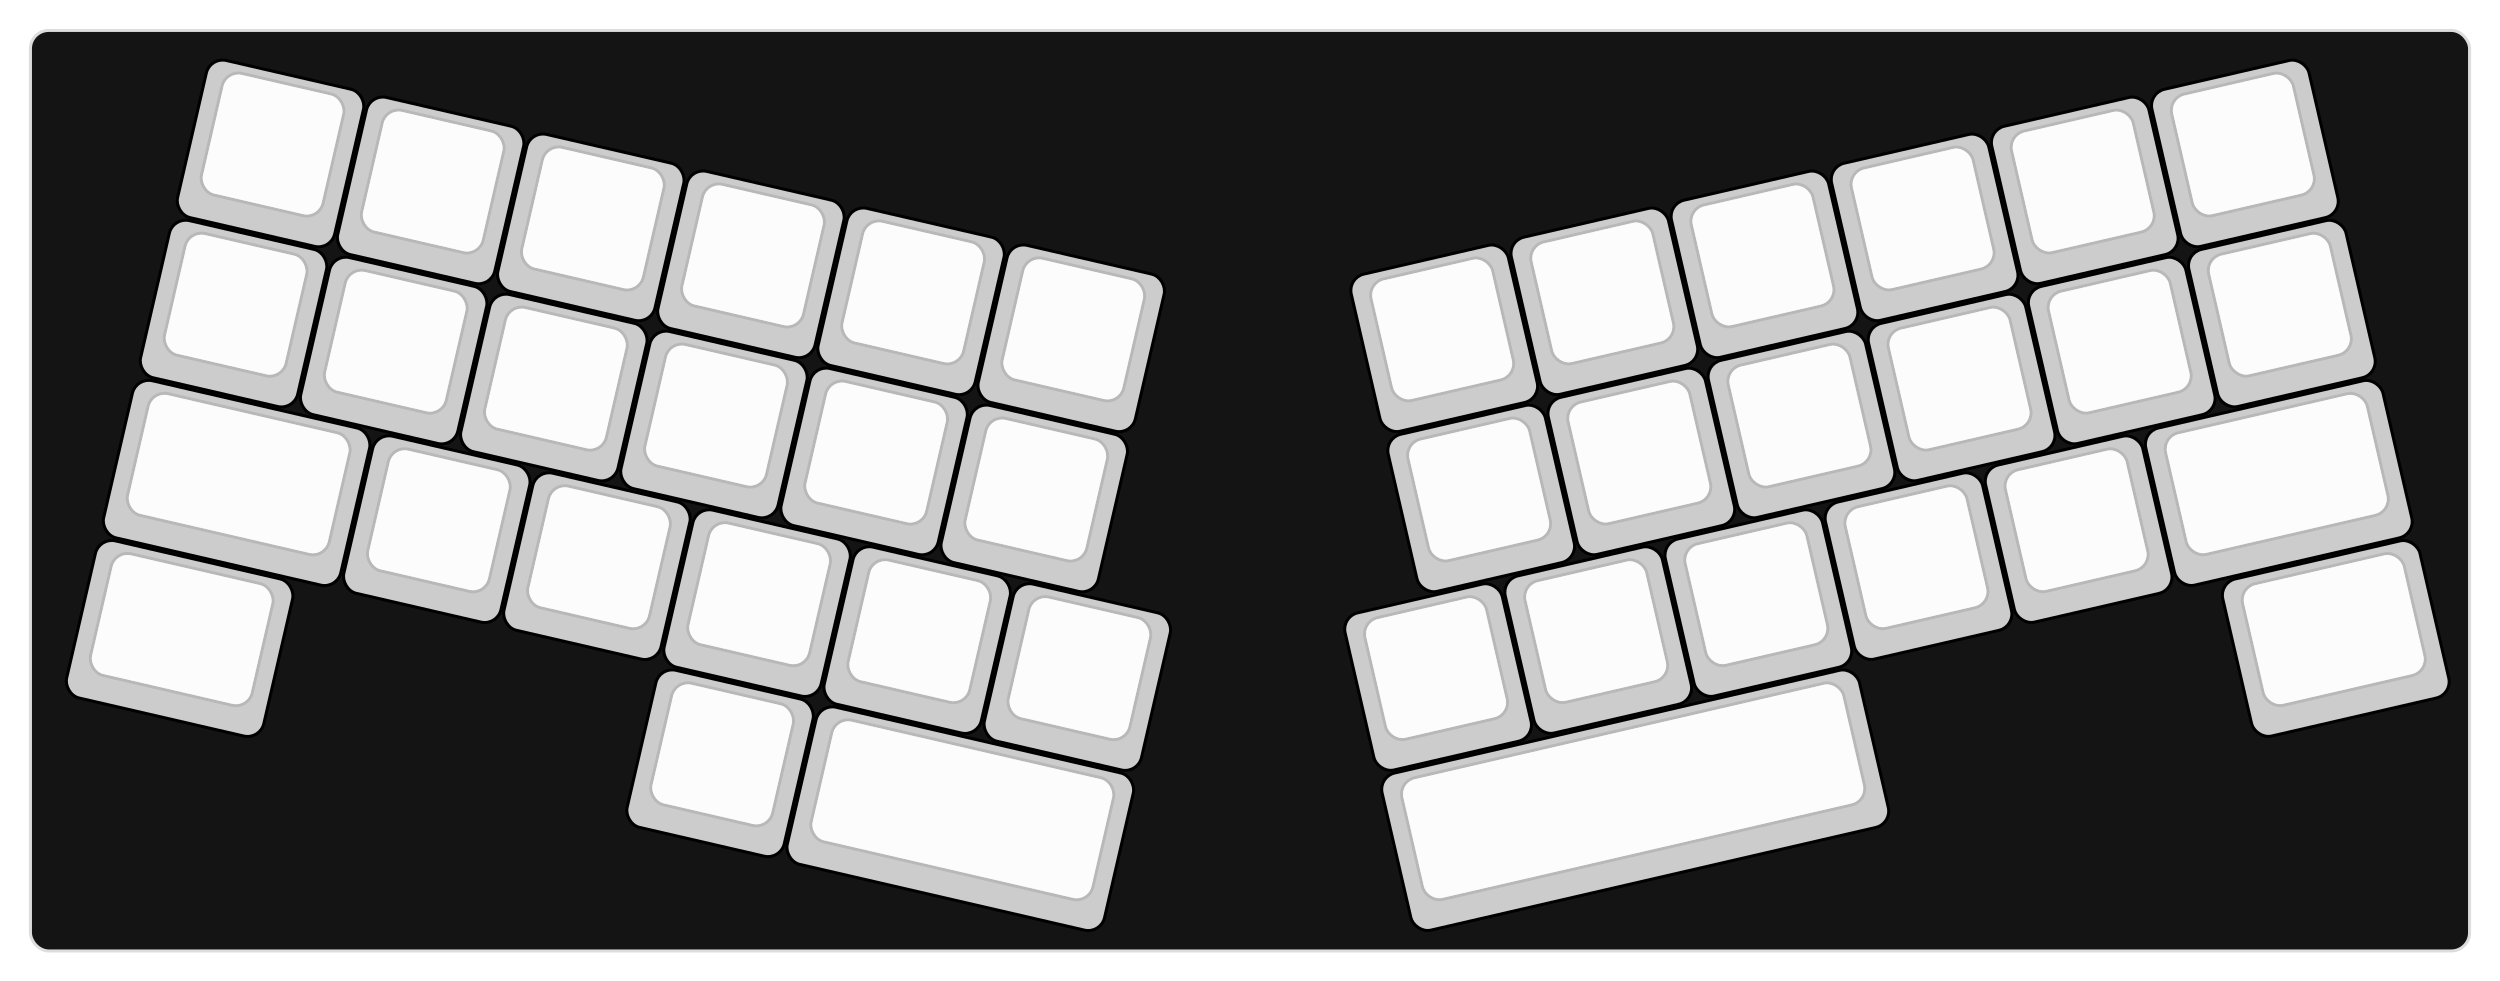 
  <svg width='821.435px'
       height='322.459px'
       viewBox='0 0 821.435 322.459'
       xmlns='http://www.w3.org/2000/svg'
       xmlns:xlink="http://www.w3.org/1999/xlink">

    <style type='text/css'>
    .keycap .border { stroke: black; stroke-width: 2; }
    .keycap .inner.border { stroke: rgba(0,0,0,.1); }
    </style>
    <defs>
      <linearGradient id="DCS">
        <stop offset="0%" stop-color="black" stop-opacity="0"/>
        <stop offset="40%" stop-color="black" stop-opacity="0.1"/>
        <stop offset="60%" stop-color="black" stop-opacity="0.1"/>
        <stop offset="100%" stop-color="black" stop-opacity="0"/>
      </linearGradient>
      <linearGradient id="SPACE" x1="0%" x2="0%" y1="0%" y2="100%">
        <stop offset="0%" stop-color="black" stop-opacity="0.1"/>
        <stop offset="20%" stop-color="black" stop-opacity="0.0"/>
        <stop offset="40%" stop-color="black" stop-opacity="0.0"/>
        <stop offset="100%" stop-color="black" stop-opacity="0.1"/>
      </linearGradient>
      <radialGradient id="DSA">
        <stop offset="0%" stop-color="black" stop-opacity="0.1"/>
        <stop offset="10%" stop-color="black" stop-opacity="0.1"/>
        <stop offset="100%" stop-color="black" stop-opacity="0"/>
      </radialGradient>
      <radialGradient id="SA" xlink:href="#DSA" />
    </defs>

    <g transform='translate(10,10)'>
      <rect width="801.435" height="302.459"
            stroke="#ddd" stroke-width="1" fill="#141414" rx="6"/>
      <g transform='translate(5,5)'>
        
  <g class='  keycap'
  
     transform="rotate(13 40.5 0)"
  >

  
    <!-- Outer Border -->
    <rect x="55" y="1"
          width="52" height="52"
          rx="5" fill="#cccccc" class="outer border"/>
    
    <!-- Outer Fill -->
    <rect x="55" y="1"
          width="52" height="52"
          rx="5" fill="#cccccc"/>
    

    
      <!-- Inner Border -->
      <rect x="61" y="4"
            width="40" height="40"
            rx="5" fill="#fcfcfc" class="inner border"/>
      
      <!-- Inner Fill -->
      <rect x="61" y="4"
            width="40" height="40"
            rx="5" fill="#fcfcfc"/>
      
      

     
   
  </g>

  <g class='  keycap'
  
     transform="rotate(13 40.5 0)"
  >

  
    <!-- Outer Border -->
    <rect x="109" y="1"
          width="52" height="52"
          rx="5" fill="#cccccc" class="outer border"/>
    
    <!-- Outer Fill -->
    <rect x="109" y="1"
          width="52" height="52"
          rx="5" fill="#cccccc"/>
    

    
      <!-- Inner Border -->
      <rect x="115" y="4"
            width="40" height="40"
            rx="5" fill="#fcfcfc" class="inner border"/>
      
      <!-- Inner Fill -->
      <rect x="115" y="4"
            width="40" height="40"
            rx="5" fill="#fcfcfc"/>
      
      

     
   
  </g>

  <g class='  keycap'
  
     transform="rotate(13 40.5 0)"
  >

  
    <!-- Outer Border -->
    <rect x="163" y="1"
          width="52" height="52"
          rx="5" fill="#cccccc" class="outer border"/>
    
    <!-- Outer Fill -->
    <rect x="163" y="1"
          width="52" height="52"
          rx="5" fill="#cccccc"/>
    

    
      <!-- Inner Border -->
      <rect x="169" y="4"
            width="40" height="40"
            rx="5" fill="#fcfcfc" class="inner border"/>
      
      <!-- Inner Fill -->
      <rect x="169" y="4"
            width="40" height="40"
            rx="5" fill="#fcfcfc"/>
      
      

     
   
  </g>

  <g class='  keycap'
  
     transform="rotate(13 40.5 0)"
  >

  
    <!-- Outer Border -->
    <rect x="217" y="1"
          width="52" height="52"
          rx="5" fill="#cccccc" class="outer border"/>
    
    <!-- Outer Fill -->
    <rect x="217" y="1"
          width="52" height="52"
          rx="5" fill="#cccccc"/>
    

    
      <!-- Inner Border -->
      <rect x="223" y="4"
            width="40" height="40"
            rx="5" fill="#fcfcfc" class="inner border"/>
      
      <!-- Inner Fill -->
      <rect x="223" y="4"
            width="40" height="40"
            rx="5" fill="#fcfcfc"/>
      
      

     
   
  </g>

  <g class='  keycap'
  
     transform="rotate(13 40.5 0)"
  >

  
    <!-- Outer Border -->
    <rect x="271" y="1"
          width="52" height="52"
          rx="5" fill="#cccccc" class="outer border"/>
    
    <!-- Outer Fill -->
    <rect x="271" y="1"
          width="52" height="52"
          rx="5" fill="#cccccc"/>
    

    
      <!-- Inner Border -->
      <rect x="277" y="4"
            width="40" height="40"
            rx="5" fill="#fcfcfc" class="inner border"/>
      
      <!-- Inner Fill -->
      <rect x="277" y="4"
            width="40" height="40"
            rx="5" fill="#fcfcfc"/>
      
      

     
   
  </g>

  <g class='  keycap'
  
     transform="rotate(13 40.5 0)"
  >

  
    <!-- Outer Border -->
    <rect x="325" y="1"
          width="52" height="52"
          rx="5" fill="#cccccc" class="outer border"/>
    
    <!-- Outer Fill -->
    <rect x="325" y="1"
          width="52" height="52"
          rx="5" fill="#cccccc"/>
    

    
      <!-- Inner Border -->
      <rect x="331" y="4"
            width="40" height="40"
            rx="5" fill="#fcfcfc" class="inner border"/>
      
      <!-- Inner Fill -->
      <rect x="331" y="4"
            width="40" height="40"
            rx="5" fill="#fcfcfc"/>
      
      

     
   
  </g>

  <g class='  keycap'
  
     transform="rotate(13 40.5 0)"
  >

  
    <!-- Outer Border -->
    <rect x="55" y="55"
          width="52" height="52"
          rx="5" fill="#cccccc" class="outer border"/>
    
    <!-- Outer Fill -->
    <rect x="55" y="55"
          width="52" height="52"
          rx="5" fill="#cccccc"/>
    

    
      <!-- Inner Border -->
      <rect x="61" y="58"
            width="40" height="40"
            rx="5" fill="#fcfcfc" class="inner border"/>
      
      <!-- Inner Fill -->
      <rect x="61" y="58"
            width="40" height="40"
            rx="5" fill="#fcfcfc"/>
      
      

     
   
  </g>

  <g class='  keycap'
  
     transform="rotate(13 40.5 0)"
  >

  
    <!-- Outer Border -->
    <rect x="109" y="55"
          width="52" height="52"
          rx="5" fill="#cccccc" class="outer border"/>
    
    <!-- Outer Fill -->
    <rect x="109" y="55"
          width="52" height="52"
          rx="5" fill="#cccccc"/>
    

    
      <!-- Inner Border -->
      <rect x="115" y="58"
            width="40" height="40"
            rx="5" fill="#fcfcfc" class="inner border"/>
      
      <!-- Inner Fill -->
      <rect x="115" y="58"
            width="40" height="40"
            rx="5" fill="#fcfcfc"/>
      
      

     
   
  </g>

  <g class='  keycap'
  
     transform="rotate(13 40.5 0)"
  >

  
    <!-- Outer Border -->
    <rect x="163" y="55"
          width="52" height="52"
          rx="5" fill="#cccccc" class="outer border"/>
    
    <!-- Outer Fill -->
    <rect x="163" y="55"
          width="52" height="52"
          rx="5" fill="#cccccc"/>
    

    
      <!-- Inner Border -->
      <rect x="169" y="58"
            width="40" height="40"
            rx="5" fill="#fcfcfc" class="inner border"/>
      
      <!-- Inner Fill -->
      <rect x="169" y="58"
            width="40" height="40"
            rx="5" fill="#fcfcfc"/>
      
      

     
   
  </g>

  <g class='  keycap'
  
     transform="rotate(13 40.5 0)"
  >

  
    <!-- Outer Border -->
    <rect x="217" y="55"
          width="52" height="52"
          rx="5" fill="#cccccc" class="outer border"/>
    
    <!-- Outer Fill -->
    <rect x="217" y="55"
          width="52" height="52"
          rx="5" fill="#cccccc"/>
    

    
      <!-- Inner Border -->
      <rect x="223" y="58"
            width="40" height="40"
            rx="5" fill="#fcfcfc" class="inner border"/>
      
      <!-- Inner Fill -->
      <rect x="223" y="58"
            width="40" height="40"
            rx="5" fill="#fcfcfc"/>
      
      

     
   
  </g>

  <g class='  keycap'
  
     transform="rotate(13 40.5 0)"
  >

  
    <!-- Outer Border -->
    <rect x="271" y="55"
          width="52" height="52"
          rx="5" fill="#cccccc" class="outer border"/>
    
    <!-- Outer Fill -->
    <rect x="271" y="55"
          width="52" height="52"
          rx="5" fill="#cccccc"/>
    

    
      <!-- Inner Border -->
      <rect x="277" y="58"
            width="40" height="40"
            rx="5" fill="#fcfcfc" class="inner border"/>
      
      <!-- Inner Fill -->
      <rect x="277" y="58"
            width="40" height="40"
            rx="5" fill="#fcfcfc"/>
      
      

     
   
  </g>

  <g class='  keycap'
  
     transform="rotate(13 40.5 0)"
  >

  
    <!-- Outer Border -->
    <rect x="325" y="55"
          width="52" height="52"
          rx="5" fill="#cccccc" class="outer border"/>
    
    <!-- Outer Fill -->
    <rect x="325" y="55"
          width="52" height="52"
          rx="5" fill="#cccccc"/>
    

    
      <!-- Inner Border -->
      <rect x="331" y="58"
            width="40" height="40"
            rx="5" fill="#fcfcfc" class="inner border"/>
      
      <!-- Inner Fill -->
      <rect x="331" y="58"
            width="40" height="40"
            rx="5" fill="#fcfcfc"/>
      
      

     
   
  </g>

  <g class='  keycap'
  
     transform="rotate(13 40.5 0)"
  >

  
    <!-- Outer Border -->
    <rect x="55" y="109"
          width="79" height="52"
          rx="5" fill="#cccccc" class="outer border"/>
    
    <!-- Outer Fill -->
    <rect x="55" y="109"
          width="79" height="52"
          rx="5" fill="#cccccc"/>
    

    
      <!-- Inner Border -->
      <rect x="61" y="112"
            width="67" height="40"
            rx="5" fill="#fcfcfc" class="inner border"/>
      
      <!-- Inner Fill -->
      <rect x="61" y="112"
            width="67" height="40"
            rx="5" fill="#fcfcfc"/>
      
      

     
   
  </g>

  <g class='  keycap'
  
     transform="rotate(13 40.5 0)"
  >

  
    <!-- Outer Border -->
    <rect x="136" y="109"
          width="52" height="52"
          rx="5" fill="#cccccc" class="outer border"/>
    
    <!-- Outer Fill -->
    <rect x="136" y="109"
          width="52" height="52"
          rx="5" fill="#cccccc"/>
    

    
      <!-- Inner Border -->
      <rect x="142" y="112"
            width="40" height="40"
            rx="5" fill="#fcfcfc" class="inner border"/>
      
      <!-- Inner Fill -->
      <rect x="142" y="112"
            width="40" height="40"
            rx="5" fill="#fcfcfc"/>
      
      

     
   
  </g>

  <g class='  keycap'
  
     transform="rotate(13 40.5 0)"
  >

  
    <!-- Outer Border -->
    <rect x="190" y="109"
          width="52" height="52"
          rx="5" fill="#cccccc" class="outer border"/>
    
    <!-- Outer Fill -->
    <rect x="190" y="109"
          width="52" height="52"
          rx="5" fill="#cccccc"/>
    

    
      <!-- Inner Border -->
      <rect x="196" y="112"
            width="40" height="40"
            rx="5" fill="#fcfcfc" class="inner border"/>
      
      <!-- Inner Fill -->
      <rect x="196" y="112"
            width="40" height="40"
            rx="5" fill="#fcfcfc"/>
      
      

     
   
  </g>

  <g class='  keycap'
  
     transform="rotate(13 40.5 0)"
  >

  
    <!-- Outer Border -->
    <rect x="244" y="109"
          width="52" height="52"
          rx="5" fill="#cccccc" class="outer border"/>
    
    <!-- Outer Fill -->
    <rect x="244" y="109"
          width="52" height="52"
          rx="5" fill="#cccccc"/>
    

    
      <!-- Inner Border -->
      <rect x="250" y="112"
            width="40" height="40"
            rx="5" fill="#fcfcfc" class="inner border"/>
      
      <!-- Inner Fill -->
      <rect x="250" y="112"
            width="40" height="40"
            rx="5" fill="#fcfcfc"/>
      
      

     
   
  </g>

  <g class='  keycap'
  
     transform="rotate(13 40.5 0)"
  >

  
    <!-- Outer Border -->
    <rect x="298" y="109"
          width="52" height="52"
          rx="5" fill="#cccccc" class="outer border"/>
    
    <!-- Outer Fill -->
    <rect x="298" y="109"
          width="52" height="52"
          rx="5" fill="#cccccc"/>
    

    
      <!-- Inner Border -->
      <rect x="304" y="112"
            width="40" height="40"
            rx="5" fill="#fcfcfc" class="inner border"/>
      
      <!-- Inner Fill -->
      <rect x="304" y="112"
            width="40" height="40"
            rx="5" fill="#fcfcfc"/>
      
      

     
   
  </g>

  <g class='  keycap'
  
     transform="rotate(13 40.5 0)"
  >

  
    <!-- Outer Border -->
    <rect x="352" y="109"
          width="52" height="52"
          rx="5" fill="#cccccc" class="outer border"/>
    
    <!-- Outer Fill -->
    <rect x="352" y="109"
          width="52" height="52"
          rx="5" fill="#cccccc"/>
    

    
      <!-- Inner Border -->
      <rect x="358" y="112"
            width="40" height="40"
            rx="5" fill="#fcfcfc" class="inner border"/>
      
      <!-- Inner Fill -->
      <rect x="358" y="112"
            width="40" height="40"
            rx="5" fill="#fcfcfc"/>
      
      

     
   
  </g>

  <g class='  keycap'
  
     transform="rotate(13 40.5 0)"
  >

  
    <!-- Outer Border -->
    <rect x="55" y="163"
          width="65.5" height="52"
          rx="5" fill="#cccccc" class="outer border"/>
    
    <!-- Outer Fill -->
    <rect x="55" y="163"
          width="65.5" height="52"
          rx="5" fill="#cccccc"/>
    

    
      <!-- Inner Border -->
      <rect x="61" y="166"
            width="53.5" height="40"
            rx="5" fill="#fcfcfc" class="inner border"/>
      
      <!-- Inner Fill -->
      <rect x="61" y="166"
            width="53.5" height="40"
            rx="5" fill="#fcfcfc"/>
      
      

     
   
  </g>

  <g class='  keycap'
  
     transform="rotate(13 40.5 0)"
  >

  
    <!-- Outer Border -->
    <rect x="244" y="163"
          width="52" height="52"
          rx="5" fill="#cccccc" class="outer border"/>
    
    <!-- Outer Fill -->
    <rect x="244" y="163"
          width="52" height="52"
          rx="5" fill="#cccccc"/>
    

    
      <!-- Inner Border -->
      <rect x="250" y="166"
            width="40" height="40"
            rx="5" fill="#fcfcfc" class="inner border"/>
      
      <!-- Inner Fill -->
      <rect x="250" y="166"
            width="40" height="40"
            rx="5" fill="#fcfcfc"/>
      
      

     
   
  </g>

  <g class='  keycap'
  
     transform="rotate(13 40.5 0)"
  >

  
    <!-- Outer Border -->
    <rect x="298" y="163"
          width="106" height="52"
          rx="5" fill="#cccccc" class="outer border"/>
    
    <!-- Outer Fill -->
    <rect x="298" y="163"
          width="106" height="52"
          rx="5" fill="#cccccc"/>
    

    
      <!-- Inner Border -->
      <rect x="304" y="166"
            width="94" height="40"
            rx="5" fill="#fcfcfc" class="inner border"/>
      
      <!-- Inner Fill -->
      <rect x="304" y="166"
            width="94" height="40"
            rx="5" fill="#fcfcfc"/>
      
      

     
   
  </g>

  <g class='  keycap'
  
     transform="rotate(-13 756 0)"
  >

  
    <!-- Outer Border -->
    <rect x="419.5" y="1"
          width="52" height="52"
          rx="5" fill="#cccccc" class="outer border"/>
    
    <!-- Outer Fill -->
    <rect x="419.5" y="1"
          width="52" height="52"
          rx="5" fill="#cccccc"/>
    

    
      <!-- Inner Border -->
      <rect x="425.5" y="4"
            width="40" height="40"
            rx="5" fill="#fcfcfc" class="inner border"/>
      
      <!-- Inner Fill -->
      <rect x="425.5" y="4"
            width="40" height="40"
            rx="5" fill="#fcfcfc"/>
      
      

     
   
  </g>

  <g class='  keycap'
  
     transform="rotate(-13 756 0)"
  >

  
    <!-- Outer Border -->
    <rect x="473.5" y="1"
          width="52" height="52"
          rx="5" fill="#cccccc" class="outer border"/>
    
    <!-- Outer Fill -->
    <rect x="473.5" y="1"
          width="52" height="52"
          rx="5" fill="#cccccc"/>
    

    
      <!-- Inner Border -->
      <rect x="479.5" y="4"
            width="40" height="40"
            rx="5" fill="#fcfcfc" class="inner border"/>
      
      <!-- Inner Fill -->
      <rect x="479.5" y="4"
            width="40" height="40"
            rx="5" fill="#fcfcfc"/>
      
      

     
   
  </g>

  <g class='  keycap'
  
     transform="rotate(-13 756 0)"
  >

  
    <!-- Outer Border -->
    <rect x="527.5" y="1"
          width="52" height="52"
          rx="5" fill="#cccccc" class="outer border"/>
    
    <!-- Outer Fill -->
    <rect x="527.5" y="1"
          width="52" height="52"
          rx="5" fill="#cccccc"/>
    

    
      <!-- Inner Border -->
      <rect x="533.5" y="4"
            width="40" height="40"
            rx="5" fill="#fcfcfc" class="inner border"/>
      
      <!-- Inner Fill -->
      <rect x="533.5" y="4"
            width="40" height="40"
            rx="5" fill="#fcfcfc"/>
      
      

     
   
  </g>

  <g class='  keycap'
  
     transform="rotate(-13 756 0)"
  >

  
    <!-- Outer Border -->
    <rect x="581.5" y="1"
          width="52" height="52"
          rx="5" fill="#cccccc" class="outer border"/>
    
    <!-- Outer Fill -->
    <rect x="581.5" y="1"
          width="52" height="52"
          rx="5" fill="#cccccc"/>
    

    
      <!-- Inner Border -->
      <rect x="587.5" y="4"
            width="40" height="40"
            rx="5" fill="#fcfcfc" class="inner border"/>
      
      <!-- Inner Fill -->
      <rect x="587.5" y="4"
            width="40" height="40"
            rx="5" fill="#fcfcfc"/>
      
      

     
   
  </g>

  <g class='  keycap'
  
     transform="rotate(-13 756 0)"
  >

  
    <!-- Outer Border -->
    <rect x="635.5" y="1"
          width="52" height="52"
          rx="5" fill="#cccccc" class="outer border"/>
    
    <!-- Outer Fill -->
    <rect x="635.5" y="1"
          width="52" height="52"
          rx="5" fill="#cccccc"/>
    

    
      <!-- Inner Border -->
      <rect x="641.5" y="4"
            width="40" height="40"
            rx="5" fill="#fcfcfc" class="inner border"/>
      
      <!-- Inner Fill -->
      <rect x="641.5" y="4"
            width="40" height="40"
            rx="5" fill="#fcfcfc"/>
      
      

     
   
  </g>

  <g class='  keycap'
  
     transform="rotate(-13 756 0)"
  >

  
    <!-- Outer Border -->
    <rect x="689.5" y="1"
          width="52" height="52"
          rx="5" fill="#cccccc" class="outer border"/>
    
    <!-- Outer Fill -->
    <rect x="689.5" y="1"
          width="52" height="52"
          rx="5" fill="#cccccc"/>
    

    
      <!-- Inner Border -->
      <rect x="695.5" y="4"
            width="40" height="40"
            rx="5" fill="#fcfcfc" class="inner border"/>
      
      <!-- Inner Fill -->
      <rect x="695.5" y="4"
            width="40" height="40"
            rx="5" fill="#fcfcfc"/>
      
      

     
   
  </g>

  <g class='  keycap'
  
     transform="rotate(-13 756 0)"
  >

  
    <!-- Outer Border -->
    <rect x="419.5" y="55"
          width="52" height="52"
          rx="5" fill="#cccccc" class="outer border"/>
    
    <!-- Outer Fill -->
    <rect x="419.5" y="55"
          width="52" height="52"
          rx="5" fill="#cccccc"/>
    

    
      <!-- Inner Border -->
      <rect x="425.5" y="58"
            width="40" height="40"
            rx="5" fill="#fcfcfc" class="inner border"/>
      
      <!-- Inner Fill -->
      <rect x="425.5" y="58"
            width="40" height="40"
            rx="5" fill="#fcfcfc"/>
      
      

     
   
  </g>

  <g class='  keycap'
  
     transform="rotate(-13 756 0)"
  >

  
    <!-- Outer Border -->
    <rect x="473.5" y="55"
          width="52" height="52"
          rx="5" fill="#cccccc" class="outer border"/>
    
    <!-- Outer Fill -->
    <rect x="473.5" y="55"
          width="52" height="52"
          rx="5" fill="#cccccc"/>
    

    
      <!-- Inner Border -->
      <rect x="479.5" y="58"
            width="40" height="40"
            rx="5" fill="#fcfcfc" class="inner border"/>
      
      <!-- Inner Fill -->
      <rect x="479.5" y="58"
            width="40" height="40"
            rx="5" fill="#fcfcfc"/>
      
      

     
   
  </g>

  <g class='  keycap'
  
     transform="rotate(-13 756 0)"
  >

  
    <!-- Outer Border -->
    <rect x="527.5" y="55"
          width="52" height="52"
          rx="5" fill="#cccccc" class="outer border"/>
    
    <!-- Outer Fill -->
    <rect x="527.5" y="55"
          width="52" height="52"
          rx="5" fill="#cccccc"/>
    

    
      <!-- Inner Border -->
      <rect x="533.5" y="58"
            width="40" height="40"
            rx="5" fill="#fcfcfc" class="inner border"/>
      
      <!-- Inner Fill -->
      <rect x="533.5" y="58"
            width="40" height="40"
            rx="5" fill="#fcfcfc"/>
      
      

     
   
  </g>

  <g class='  keycap'
  
     transform="rotate(-13 756 0)"
  >

  
    <!-- Outer Border -->
    <rect x="581.5" y="55"
          width="52" height="52"
          rx="5" fill="#cccccc" class="outer border"/>
    
    <!-- Outer Fill -->
    <rect x="581.5" y="55"
          width="52" height="52"
          rx="5" fill="#cccccc"/>
    

    
      <!-- Inner Border -->
      <rect x="587.5" y="58"
            width="40" height="40"
            rx="5" fill="#fcfcfc" class="inner border"/>
      
      <!-- Inner Fill -->
      <rect x="587.5" y="58"
            width="40" height="40"
            rx="5" fill="#fcfcfc"/>
      
      

     
   
  </g>

  <g class='  keycap'
  
     transform="rotate(-13 756 0)"
  >

  
    <!-- Outer Border -->
    <rect x="635.5" y="55"
          width="52" height="52"
          rx="5" fill="#cccccc" class="outer border"/>
    
    <!-- Outer Fill -->
    <rect x="635.5" y="55"
          width="52" height="52"
          rx="5" fill="#cccccc"/>
    

    
      <!-- Inner Border -->
      <rect x="641.5" y="58"
            width="40" height="40"
            rx="5" fill="#fcfcfc" class="inner border"/>
      
      <!-- Inner Fill -->
      <rect x="641.5" y="58"
            width="40" height="40"
            rx="5" fill="#fcfcfc"/>
      
      

     
   
  </g>

  <g class='  keycap'
  
     transform="rotate(-13 756 0)"
  >

  
    <!-- Outer Border -->
    <rect x="689.5" y="55"
          width="52" height="52"
          rx="5" fill="#cccccc" class="outer border"/>
    
    <!-- Outer Fill -->
    <rect x="689.5" y="55"
          width="52" height="52"
          rx="5" fill="#cccccc"/>
    

    
      <!-- Inner Border -->
      <rect x="695.5" y="58"
            width="40" height="40"
            rx="5" fill="#fcfcfc" class="inner border"/>
      
      <!-- Inner Fill -->
      <rect x="695.5" y="58"
            width="40" height="40"
            rx="5" fill="#fcfcfc"/>
      
      

     
   
  </g>

  <g class='  keycap'
  
     transform="rotate(-13 756 0)"
  >

  
    <!-- Outer Border -->
    <rect x="392.5" y="109"
          width="52" height="52"
          rx="5" fill="#cccccc" class="outer border"/>
    
    <!-- Outer Fill -->
    <rect x="392.5" y="109"
          width="52" height="52"
          rx="5" fill="#cccccc"/>
    

    
      <!-- Inner Border -->
      <rect x="398.5" y="112"
            width="40" height="40"
            rx="5" fill="#fcfcfc" class="inner border"/>
      
      <!-- Inner Fill -->
      <rect x="398.5" y="112"
            width="40" height="40"
            rx="5" fill="#fcfcfc"/>
      
      

     
   
  </g>

  <g class='  keycap'
  
     transform="rotate(-13 756 0)"
  >

  
    <!-- Outer Border -->
    <rect x="446.5" y="109"
          width="52" height="52"
          rx="5" fill="#cccccc" class="outer border"/>
    
    <!-- Outer Fill -->
    <rect x="446.5" y="109"
          width="52" height="52"
          rx="5" fill="#cccccc"/>
    

    
      <!-- Inner Border -->
      <rect x="452.5" y="112"
            width="40" height="40"
            rx="5" fill="#fcfcfc" class="inner border"/>
      
      <!-- Inner Fill -->
      <rect x="452.5" y="112"
            width="40" height="40"
            rx="5" fill="#fcfcfc"/>
      
      

     
   
  </g>

  <g class='  keycap'
  
     transform="rotate(-13 756 0)"
  >

  
    <!-- Outer Border -->
    <rect x="500.5" y="109"
          width="52" height="52"
          rx="5" fill="#cccccc" class="outer border"/>
    
    <!-- Outer Fill -->
    <rect x="500.5" y="109"
          width="52" height="52"
          rx="5" fill="#cccccc"/>
    

    
      <!-- Inner Border -->
      <rect x="506.5" y="112"
            width="40" height="40"
            rx="5" fill="#fcfcfc" class="inner border"/>
      
      <!-- Inner Fill -->
      <rect x="506.5" y="112"
            width="40" height="40"
            rx="5" fill="#fcfcfc"/>
      
      

     
   
  </g>

  <g class='  keycap'
  
     transform="rotate(-13 756 0)"
  >

  
    <!-- Outer Border -->
    <rect x="554.5" y="109"
          width="52" height="52"
          rx="5" fill="#cccccc" class="outer border"/>
    
    <!-- Outer Fill -->
    <rect x="554.5" y="109"
          width="52" height="52"
          rx="5" fill="#cccccc"/>
    

    
      <!-- Inner Border -->
      <rect x="560.5" y="112"
            width="40" height="40"
            rx="5" fill="#fcfcfc" class="inner border"/>
      
      <!-- Inner Fill -->
      <rect x="560.5" y="112"
            width="40" height="40"
            rx="5" fill="#fcfcfc"/>
      
      

     
   
  </g>

  <g class='  keycap'
  
     transform="rotate(-13 756 0)"
  >

  
    <!-- Outer Border -->
    <rect x="608.5" y="109"
          width="52" height="52"
          rx="5" fill="#cccccc" class="outer border"/>
    
    <!-- Outer Fill -->
    <rect x="608.5" y="109"
          width="52" height="52"
          rx="5" fill="#cccccc"/>
    

    
      <!-- Inner Border -->
      <rect x="614.5" y="112"
            width="40" height="40"
            rx="5" fill="#fcfcfc" class="inner border"/>
      
      <!-- Inner Fill -->
      <rect x="614.5" y="112"
            width="40" height="40"
            rx="5" fill="#fcfcfc"/>
      
      

     
   
  </g>

  <g class='  keycap'
  
     transform="rotate(-13 756 0)"
  >

  
    <!-- Outer Border -->
    <rect x="662.5" y="109"
          width="79" height="52"
          rx="5" fill="#cccccc" class="outer border"/>
    
    <!-- Outer Fill -->
    <rect x="662.5" y="109"
          width="79" height="52"
          rx="5" fill="#cccccc"/>
    

    
      <!-- Inner Border -->
      <rect x="668.5" y="112"
            width="67" height="40"
            rx="5" fill="#fcfcfc" class="inner border"/>
      
      <!-- Inner Fill -->
      <rect x="668.5" y="112"
            width="67" height="40"
            rx="5" fill="#fcfcfc"/>
      
      

     
   
  </g>

  <g class='  keycap'
  
     transform="rotate(-13 756 0)"
  >

  
    <!-- Outer Border -->
    <rect x="392.5" y="163"
          width="160" height="52"
          rx="5" fill="#cccccc" class="outer border"/>
    
    <!-- Outer Fill -->
    <rect x="392.5" y="163"
          width="160" height="52"
          rx="5" fill="#cccccc"/>
    

    
      <!-- Inner Border -->
      <rect x="398.5" y="166"
            width="148" height="40"
            rx="5" fill="#fcfcfc" class="inner border"/>
      
      <!-- Inner Fill -->
      <rect x="398.5" y="166"
            width="148" height="40"
            rx="5" fill="#fcfcfc"/>
      
      

     
   
  </g>

  <g class='  keycap'
  
     transform="rotate(-13 756 0)"
  >

  
    <!-- Outer Border -->
    <rect x="676" y="163"
          width="65.5" height="52"
          rx="5" fill="#cccccc" class="outer border"/>
    
    <!-- Outer Fill -->
    <rect x="676" y="163"
          width="65.5" height="52"
          rx="5" fill="#cccccc"/>
    

    
      <!-- Inner Border -->
      <rect x="682" y="166"
            width="53.5" height="40"
            rx="5" fill="#fcfcfc" class="inner border"/>
      
      <!-- Inner Fill -->
      <rect x="682" y="166"
            width="53.5" height="40"
            rx="5" fill="#fcfcfc"/>
      
      

     
   
  </g>

      </g>
    </g>
  </svg>
